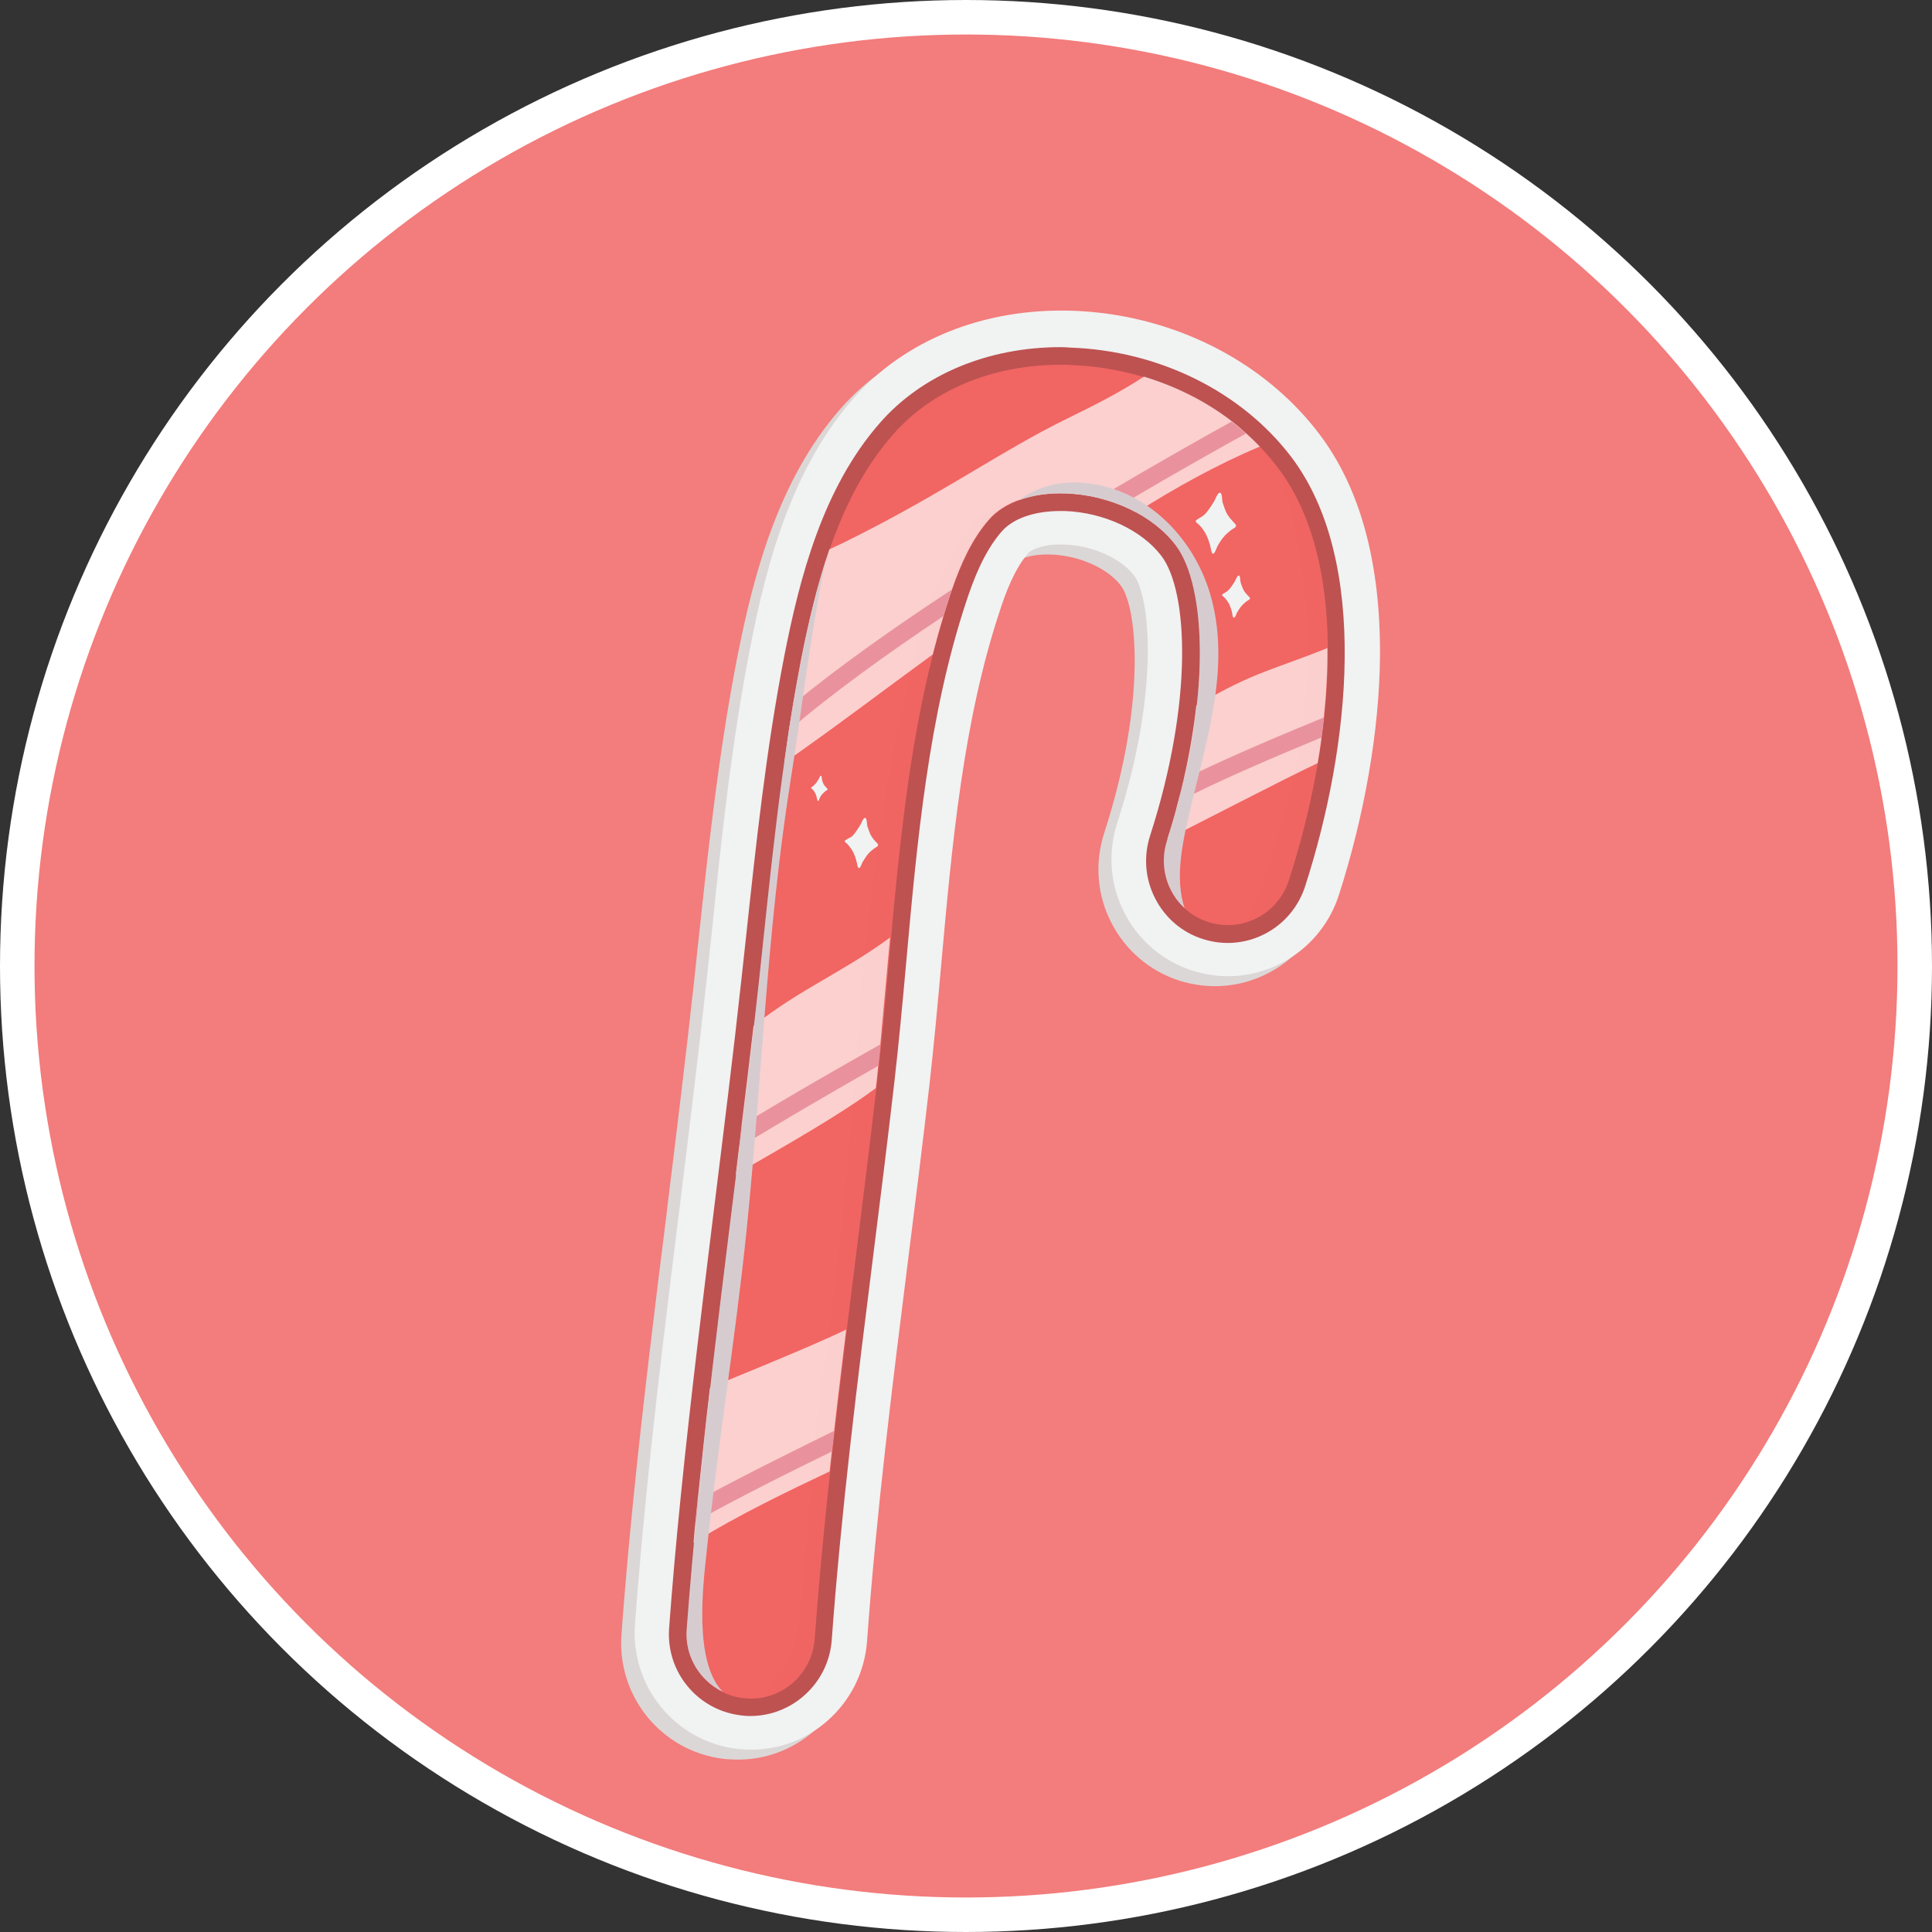 <svg width="56" height="56" viewBox="0 0 56 56" fill="none" xmlns="http://www.w3.org/2000/svg">
<rect x="0" y="0" width="56" height="56" fill="#333333" stroke="none"/>
<circle cx="28" cy="28" r="27.5" fill="#F37C7C" stroke="white"/>
<g clip-path="url(#clip0)">
<path d="M21.367 19.066C21.841 16.653 22.562 13.902 24.362 11.848C25.853 10.145 28.162 9.221 30.704 9.304C31 9.311 31.302 9.338 31.604 9.373C34.133 9.69 36.414 10.958 37.863 12.861C39.059 14.433 39.65 16.612 39.622 19.328C39.602 21.465 39.176 23.92 38.427 26.243C37.925 27.787 36.4 28.759 34.799 28.559C34.586 28.532 34.373 28.484 34.174 28.422C33.315 28.139 32.621 27.546 32.209 26.739C31.797 25.933 31.728 25.016 32.003 24.154C33.26 20.279 32.944 17.57 32.49 16.977C32.154 16.529 31.46 16.184 30.732 16.095C30.642 16.081 30.553 16.074 30.457 16.074C29.873 16.053 29.515 16.212 29.426 16.315C29.028 16.77 28.767 17.46 28.588 18.018C27.53 21.21 27.207 24.788 26.898 28.249C26.795 29.401 26.685 30.593 26.554 31.745C26.362 33.406 26.156 35.088 25.95 36.709C25.489 40.369 25.022 44.148 24.747 47.864C24.678 48.767 24.266 49.587 23.586 50.18C22.906 50.773 22.033 51.062 21.133 50.993C21.078 50.993 21.016 50.987 20.961 50.98C19.175 50.759 17.877 49.173 18.014 47.367C18.103 46.167 18.213 44.892 18.357 43.465C18.639 40.666 18.989 37.832 19.333 35.088V35.068C19.601 32.903 19.876 30.662 20.116 28.463C20.151 28.118 20.192 27.774 20.226 27.429L20.24 27.312C20.529 24.602 20.831 21.81 21.367 19.066Z" fill="#DBD7D6"/>
<path d="M21.745 18.769C22.212 16.349 22.94 13.606 24.733 11.551C26.224 9.848 28.533 8.924 31.075 9.007C31.37 9.014 31.673 9.042 31.968 9.076C34.504 9.393 36.791 10.669 38.234 12.572C39.43 14.143 40.021 16.322 40 19.038C39.98 21.175 39.553 23.63 38.805 25.953C38.303 27.498 36.778 28.47 35.177 28.27C34.964 28.242 34.751 28.194 34.552 28.132C33.693 27.849 32.999 27.256 32.587 26.45C32.174 25.643 32.106 24.726 32.38 23.864C33.638 19.99 33.322 17.28 32.875 16.687C32.538 16.239 31.845 15.895 31.116 15.805C31.027 15.791 30.931 15.784 30.841 15.784C30.257 15.764 29.9 15.922 29.811 16.026C29.412 16.48 29.151 17.17 28.973 17.728C27.915 20.921 27.592 24.499 27.282 27.959C27.179 29.111 27.069 30.304 26.939 31.455C26.747 33.117 26.54 34.792 26.334 36.419C25.874 40.08 25.4 43.858 25.132 47.574C25.063 48.477 24.651 49.297 23.971 49.89C23.291 50.483 22.418 50.773 21.525 50.704C21.47 50.697 21.408 50.697 21.353 50.69C19.567 50.469 18.268 48.877 18.405 47.077C18.495 45.878 18.605 44.602 18.749 43.175C19.031 40.376 19.381 37.543 19.725 34.799V34.785C19.993 32.62 20.267 30.379 20.508 28.173C20.542 27.828 20.584 27.484 20.618 27.139L20.632 27.022C20.906 24.312 21.209 21.513 21.745 18.769Z" fill="#F1F2F2"/>
<path d="M21.752 49.484C21.697 49.484 21.648 49.484 21.593 49.477C21.559 49.477 21.518 49.47 21.484 49.463C20.37 49.325 19.56 48.332 19.642 47.209C19.732 46.016 19.841 44.747 19.986 43.341C20.267 40.556 20.618 37.729 20.954 34.992C21.223 32.82 21.504 30.573 21.745 28.353L21.868 27.215C22.157 24.533 22.452 21.755 22.981 19.059C23.421 16.812 24.088 14.261 25.682 12.434C26.857 11.089 28.705 10.317 30.745 10.317C30.841 10.317 30.931 10.317 31.027 10.324C33.514 10.407 35.83 11.558 37.231 13.392C39.464 16.329 38.887 21.631 37.595 25.609C37.314 26.484 36.503 27.07 35.589 27.07C35.369 27.07 35.149 27.036 34.936 26.967C34.401 26.795 33.961 26.415 33.707 25.912C33.452 25.409 33.404 24.837 33.583 24.299C34.868 20.321 34.696 17.039 33.878 15.957C33.26 15.143 32.085 14.599 30.89 14.557C30.841 14.557 30.793 14.557 30.745 14.557C29.921 14.557 29.241 14.805 28.863 15.233C28.313 15.86 27.99 16.701 27.77 17.37C26.671 20.7 26.334 24.354 26.018 27.884C25.915 29.028 25.805 30.207 25.675 31.352C25.482 33.006 25.276 34.689 25.07 36.316C24.61 39.983 24.136 43.775 23.861 47.526C23.771 48.622 22.851 49.484 21.752 49.484Z" fill="#F16562"/>
<path d="M30.745 10.572C30.835 10.572 30.931 10.572 31.02 10.579C33.432 10.662 35.678 11.772 37.032 13.544C39.21 16.405 38.626 21.61 37.355 25.526C37.101 26.312 36.372 26.815 35.589 26.815C35.397 26.815 35.204 26.788 35.019 26.726C34.043 26.409 33.507 25.354 33.823 24.375C35.15 20.273 34.957 16.956 34.078 15.805C33.418 14.936 32.168 14.344 30.896 14.302C30.841 14.302 30.793 14.302 30.745 14.302C29.852 14.302 29.096 14.578 28.67 15.067C28.121 15.695 27.784 16.515 27.53 17.294C26.053 21.748 25.956 26.698 25.427 31.324C24.809 36.715 24.012 42.093 23.613 47.512C23.538 48.491 22.727 49.236 21.765 49.236C21.717 49.236 21.676 49.236 21.628 49.229C21.594 49.229 21.566 49.222 21.532 49.222C20.556 49.098 19.835 48.229 19.91 47.236C20.006 45.947 20.123 44.665 20.254 43.375C20.755 38.37 21.47 33.386 22.013 28.387C22.349 25.292 22.645 22.175 23.242 19.114C23.669 16.853 24.321 14.378 25.874 12.606C27.008 11.303 28.773 10.572 30.745 10.572ZM30.745 10.062C28.629 10.062 26.719 10.862 25.496 12.268C23.854 14.144 23.181 16.729 22.734 19.011C22.205 21.72 21.91 24.499 21.621 27.188C21.58 27.567 21.539 27.946 21.497 28.325C21.257 30.538 20.975 32.786 20.707 34.957C20.371 37.694 20.02 40.521 19.738 43.313C19.594 44.727 19.484 45.988 19.395 47.188C19.299 48.45 20.206 49.559 21.456 49.718C21.491 49.725 21.532 49.725 21.58 49.732C21.635 49.739 21.697 49.739 21.752 49.739C22.981 49.739 24.019 48.774 24.108 47.539C24.383 43.796 24.857 40.004 25.317 36.343C25.524 34.716 25.73 33.034 25.922 31.379C26.053 30.235 26.163 29.049 26.266 27.905C26.582 24.389 26.912 20.748 28.004 17.446C28.217 16.798 28.526 15.984 29.041 15.398C29.371 15.026 29.983 14.812 30.732 14.812C30.78 14.812 30.821 14.812 30.869 14.812C31.996 14.854 33.095 15.364 33.665 16.115C34.442 17.143 34.593 20.328 33.336 24.223C33.143 24.823 33.191 25.471 33.48 26.036C33.768 26.602 34.256 27.022 34.854 27.215C35.094 27.291 35.335 27.332 35.582 27.332C36.606 27.332 37.513 26.671 37.829 25.692C39.135 21.651 39.718 16.26 37.424 13.24C35.981 11.345 33.59 10.165 31.027 10.076C30.938 10.069 30.841 10.062 30.745 10.062Z" fill="#BD5251"/>
<path d="M22.734 22.106C24.191 21.093 25.599 20.017 27.035 18.97C27.131 18.597 27.234 18.225 27.344 17.86C27.399 17.666 27.461 17.48 27.523 17.287C27.544 17.218 27.571 17.149 27.592 17.087C27.839 16.37 28.162 15.633 28.664 15.06C29.11 14.543 29.928 14.268 30.89 14.302C31.213 14.316 31.529 14.357 31.838 14.433C32.058 14.488 32.278 14.557 32.484 14.64C32.642 14.702 32.793 14.778 32.937 14.854C34.084 14.13 35.273 13.468 36.517 12.944C36.386 12.813 36.256 12.682 36.118 12.558C35.981 12.434 35.843 12.316 35.699 12.206C34.957 11.634 34.091 11.2 33.157 10.917C32.463 11.372 31.728 11.744 30.979 12.11C29.873 12.647 28.835 13.289 27.77 13.916C26.733 14.53 25.689 15.116 24.603 15.653C24.418 15.75 24.225 15.833 24.04 15.922C23.682 16.97 23.428 18.059 23.222 19.101C23.14 19.528 23.064 19.962 22.988 20.397C22.947 20.652 22.906 20.907 22.865 21.162C22.823 21.479 22.775 21.789 22.734 22.106Z" fill="#FBD0CF"/>
<path d="M33.837 24.32C34.435 24.023 37.321 22.527 38.193 22.12C38.234 21.872 38.276 21.624 38.303 21.376C38.331 21.183 38.351 20.99 38.372 20.797C38.441 20.121 38.482 19.445 38.475 18.784C37.808 19.059 37.128 19.28 36.455 19.549C35.843 19.797 35.252 20.114 34.675 20.452C34.6 21.114 34.483 21.831 34.311 22.582C34.263 22.796 34.208 23.017 34.146 23.237C34.064 23.596 33.954 23.954 33.837 24.32Z" fill="#FBD0CF"/>
<path d="M21.841 29.738C21.717 30.8 21.614 31.669 21.497 32.606C21.477 32.813 21.449 33.034 21.422 33.254L21.326 34.054C21.484 33.916 24.115 32.503 25.386 31.538C25.414 31.317 25.434 31.103 25.455 30.883C25.476 30.676 25.496 30.469 25.517 30.262C25.613 29.242 25.702 28.208 25.799 27.174C24.445 28.173 23.16 28.683 21.841 29.738Z" fill="#FBD0CF"/>
<path d="M20.577 40.232C20.453 41.28 20.343 42.328 20.233 43.375C20.226 43.417 20.226 43.458 20.219 43.499C20.199 43.706 20.178 43.906 20.157 44.113C20.137 44.313 20.116 44.52 20.102 44.72C21.346 43.934 22.968 43.162 24.046 42.651C24.067 42.459 24.087 42.272 24.108 42.079C24.129 41.879 24.149 41.679 24.177 41.48C24.287 40.494 24.41 39.515 24.527 38.536C23.503 39.046 20.831 40.101 20.577 40.232Z" fill="#FBD0CF"/>
<path d="M34.153 23.244C35.204 22.672 37.204 21.831 38.303 21.376C38.331 21.183 38.351 20.99 38.372 20.797C37.458 21.169 35.555 21.962 34.318 22.582C34.27 22.803 34.215 23.023 34.153 23.244Z" fill="#E9929D"/>
<path d="M21.504 32.613C21.484 32.82 21.456 33.041 21.429 33.261C22.487 32.6 24.335 31.531 25.462 30.89C25.482 30.683 25.503 30.476 25.524 30.269C24.555 30.814 22.72 31.862 21.504 32.613Z" fill="#E9929D"/>
<path d="M20.226 43.492C20.206 43.699 20.185 43.899 20.165 44.106C21.223 43.499 23.023 42.603 24.115 42.072C24.136 41.872 24.156 41.672 24.184 41.472C23.229 41.941 21.436 42.824 20.226 43.492Z" fill="#E9929D"/>
<path d="M35.699 12.22C34.964 12.627 33.542 13.42 31.838 14.44C32.058 14.495 32.278 14.564 32.484 14.647C34.153 13.654 35.507 12.903 36.118 12.565C35.981 12.448 35.843 12.331 35.699 12.22Z" fill="#E9929D"/>
<path d="M22.872 21.169C24.122 20.094 25.702 18.956 27.344 17.86C27.399 17.667 27.461 17.481 27.523 17.288C27.544 17.219 27.571 17.15 27.592 17.088C25.943 18.17 24.321 19.315 22.995 20.404C22.947 20.659 22.906 20.914 22.872 21.169Z" fill="#E9929D"/>
<g opacity="0.3">
<g opacity="0.3">
<g opacity="0.3">
<path opacity="0.3" d="M23.167 47.016C23.263 46.223 23.572 41.928 23.703 40.983C24.253 37.184 24.555 34.206 24.837 30.38C25.111 26.629 25.537 22.81 26.486 19.163C26.836 17.811 27.688 14.599 29.467 14.53C29.145 14.661 28.863 14.84 28.664 15.067C28.114 15.695 27.777 16.515 27.523 17.294C26.046 21.748 25.95 26.698 25.421 31.324C24.802 36.715 24.005 42.093 23.607 47.512C23.538 48.401 22.858 49.105 22.006 49.222C22.59 48.601 23.064 47.85 23.167 47.016Z" fill="#808285"/>
</g>
</g>
<g opacity="0.3">
<g opacity="0.3">
<path opacity="0.3" d="M37.815 17.136C37.685 15.922 37.444 14.681 37.012 13.523C37.018 13.53 37.025 13.537 37.032 13.544C39.21 16.405 38.626 21.61 37.355 25.526C37.17 26.112 36.716 26.533 36.173 26.719C37.41 23.623 38.166 20.493 37.815 17.136Z" fill="#808285"/>
</g>
</g>
</g>
<path d="M31.343 13.992C33.143 14.109 34.566 15.508 35.074 17.204C35.692 19.287 34.978 21.417 34.504 23.444C34.304 24.299 34.03 25.429 34.339 26.326C33.817 25.85 33.597 25.091 33.824 24.375C35.15 20.272 34.957 16.956 34.078 15.805C33.418 14.936 32.168 14.343 30.897 14.302C30.388 14.281 29.921 14.357 29.529 14.502C30.017 14.143 30.622 13.944 31.343 13.992Z" fill="#D6CCD0"/>
<path d="M23.229 19.107C23.414 18.156 23.641 17.163 23.95 16.198C23.923 16.308 23.895 16.418 23.875 16.529C23.469 18.542 23.236 20.61 22.913 22.637C22.226 26.967 22.081 31.358 21.635 35.715C21.312 38.818 20.804 41.9 20.481 44.995C20.384 45.912 20.096 48.16 20.948 49.035C20.281 48.711 19.842 48.008 19.904 47.222C20 45.933 20.116 44.651 20.247 43.361C20.749 38.356 21.463 33.371 22.006 28.373C22.336 25.284 22.631 22.168 23.229 19.107Z" fill="#D6CCD0"/>
<path d="M34.661 15.095C34.648 15.143 34.716 15.171 34.744 15.198C34.833 15.288 34.916 15.398 34.971 15.516C35.012 15.605 35.046 15.702 35.074 15.798C35.087 15.853 35.094 15.902 35.108 15.957C35.122 16.026 35.156 16.102 35.211 16.005C35.245 15.943 35.266 15.874 35.3 15.812C35.355 15.716 35.417 15.619 35.493 15.536C35.555 15.467 35.623 15.412 35.692 15.357C35.747 15.316 35.884 15.274 35.802 15.185C35.713 15.088 35.617 14.992 35.555 14.874C35.507 14.778 35.472 14.668 35.438 14.564C35.417 14.502 35.431 14.288 35.362 14.281C35.294 14.275 35.225 14.475 35.197 14.523C35.149 14.605 35.094 14.688 35.039 14.764C34.984 14.84 34.95 14.888 34.881 14.943C34.854 14.971 34.675 15.06 34.661 15.095C34.668 15.095 34.661 15.095 34.661 15.095Z" fill="#F1F2F2"/>
<path d="M35.424 17.239C35.417 17.274 35.465 17.288 35.479 17.308C35.541 17.37 35.596 17.446 35.637 17.529C35.664 17.591 35.685 17.66 35.706 17.729C35.713 17.763 35.719 17.805 35.726 17.839C35.733 17.887 35.761 17.936 35.802 17.874C35.829 17.832 35.836 17.784 35.864 17.743C35.905 17.674 35.946 17.605 36.001 17.549C36.042 17.501 36.09 17.467 36.139 17.425C36.173 17.398 36.276 17.363 36.214 17.308C36.152 17.246 36.084 17.177 36.042 17.095C36.008 17.026 35.98 16.95 35.96 16.881C35.946 16.839 35.953 16.688 35.912 16.681C35.864 16.674 35.816 16.812 35.795 16.846C35.761 16.901 35.726 16.957 35.685 17.012C35.651 17.06 35.623 17.095 35.575 17.136C35.561 17.15 35.438 17.212 35.424 17.239C35.424 17.232 35.424 17.239 35.424 17.239Z" fill="#F1F2F2"/>
<path d="M23.51 22.83C23.503 22.851 23.531 22.858 23.545 22.872C23.579 22.906 23.613 22.954 23.634 23.003C23.655 23.037 23.662 23.078 23.675 23.12C23.682 23.14 23.682 23.161 23.689 23.182C23.696 23.209 23.71 23.244 23.73 23.203C23.744 23.175 23.751 23.147 23.765 23.12C23.785 23.078 23.813 23.037 23.847 23.003C23.875 22.975 23.902 22.954 23.93 22.927C23.95 22.913 24.012 22.892 23.978 22.858C23.943 22.816 23.902 22.782 23.875 22.734C23.854 22.692 23.84 22.651 23.826 22.603C23.82 22.575 23.82 22.485 23.799 22.485C23.771 22.479 23.744 22.561 23.73 22.582C23.71 22.616 23.689 22.651 23.668 22.679C23.648 22.706 23.634 22.727 23.6 22.754C23.586 22.782 23.517 22.816 23.51 22.83Z" fill="#F1F2F2"/>
<path d="M24.486 24.374C24.479 24.416 24.534 24.436 24.555 24.457C24.624 24.533 24.692 24.623 24.74 24.719C24.775 24.795 24.802 24.871 24.823 24.953C24.837 24.995 24.843 25.043 24.85 25.084C24.864 25.14 24.892 25.202 24.94 25.126C24.967 25.078 24.981 25.016 25.015 24.967C25.063 24.892 25.111 24.809 25.173 24.74C25.221 24.685 25.283 24.636 25.338 24.595C25.379 24.561 25.496 24.526 25.434 24.45C25.359 24.374 25.283 24.292 25.235 24.195C25.194 24.112 25.166 24.023 25.139 23.94C25.125 23.892 25.132 23.712 25.077 23.706C25.022 23.699 24.967 23.864 24.94 23.906C24.898 23.974 24.857 24.044 24.809 24.105C24.768 24.168 24.733 24.209 24.679 24.257C24.644 24.271 24.5 24.347 24.486 24.374C24.493 24.374 24.486 24.374 24.486 24.374Z" fill="#F1F2F2"/>
</g>
<defs>
<clipPath id="clip0">
<rect width="22" height="42" fill="white" transform="translate(18 9)"/>
</clipPath>
</defs>
</svg>
